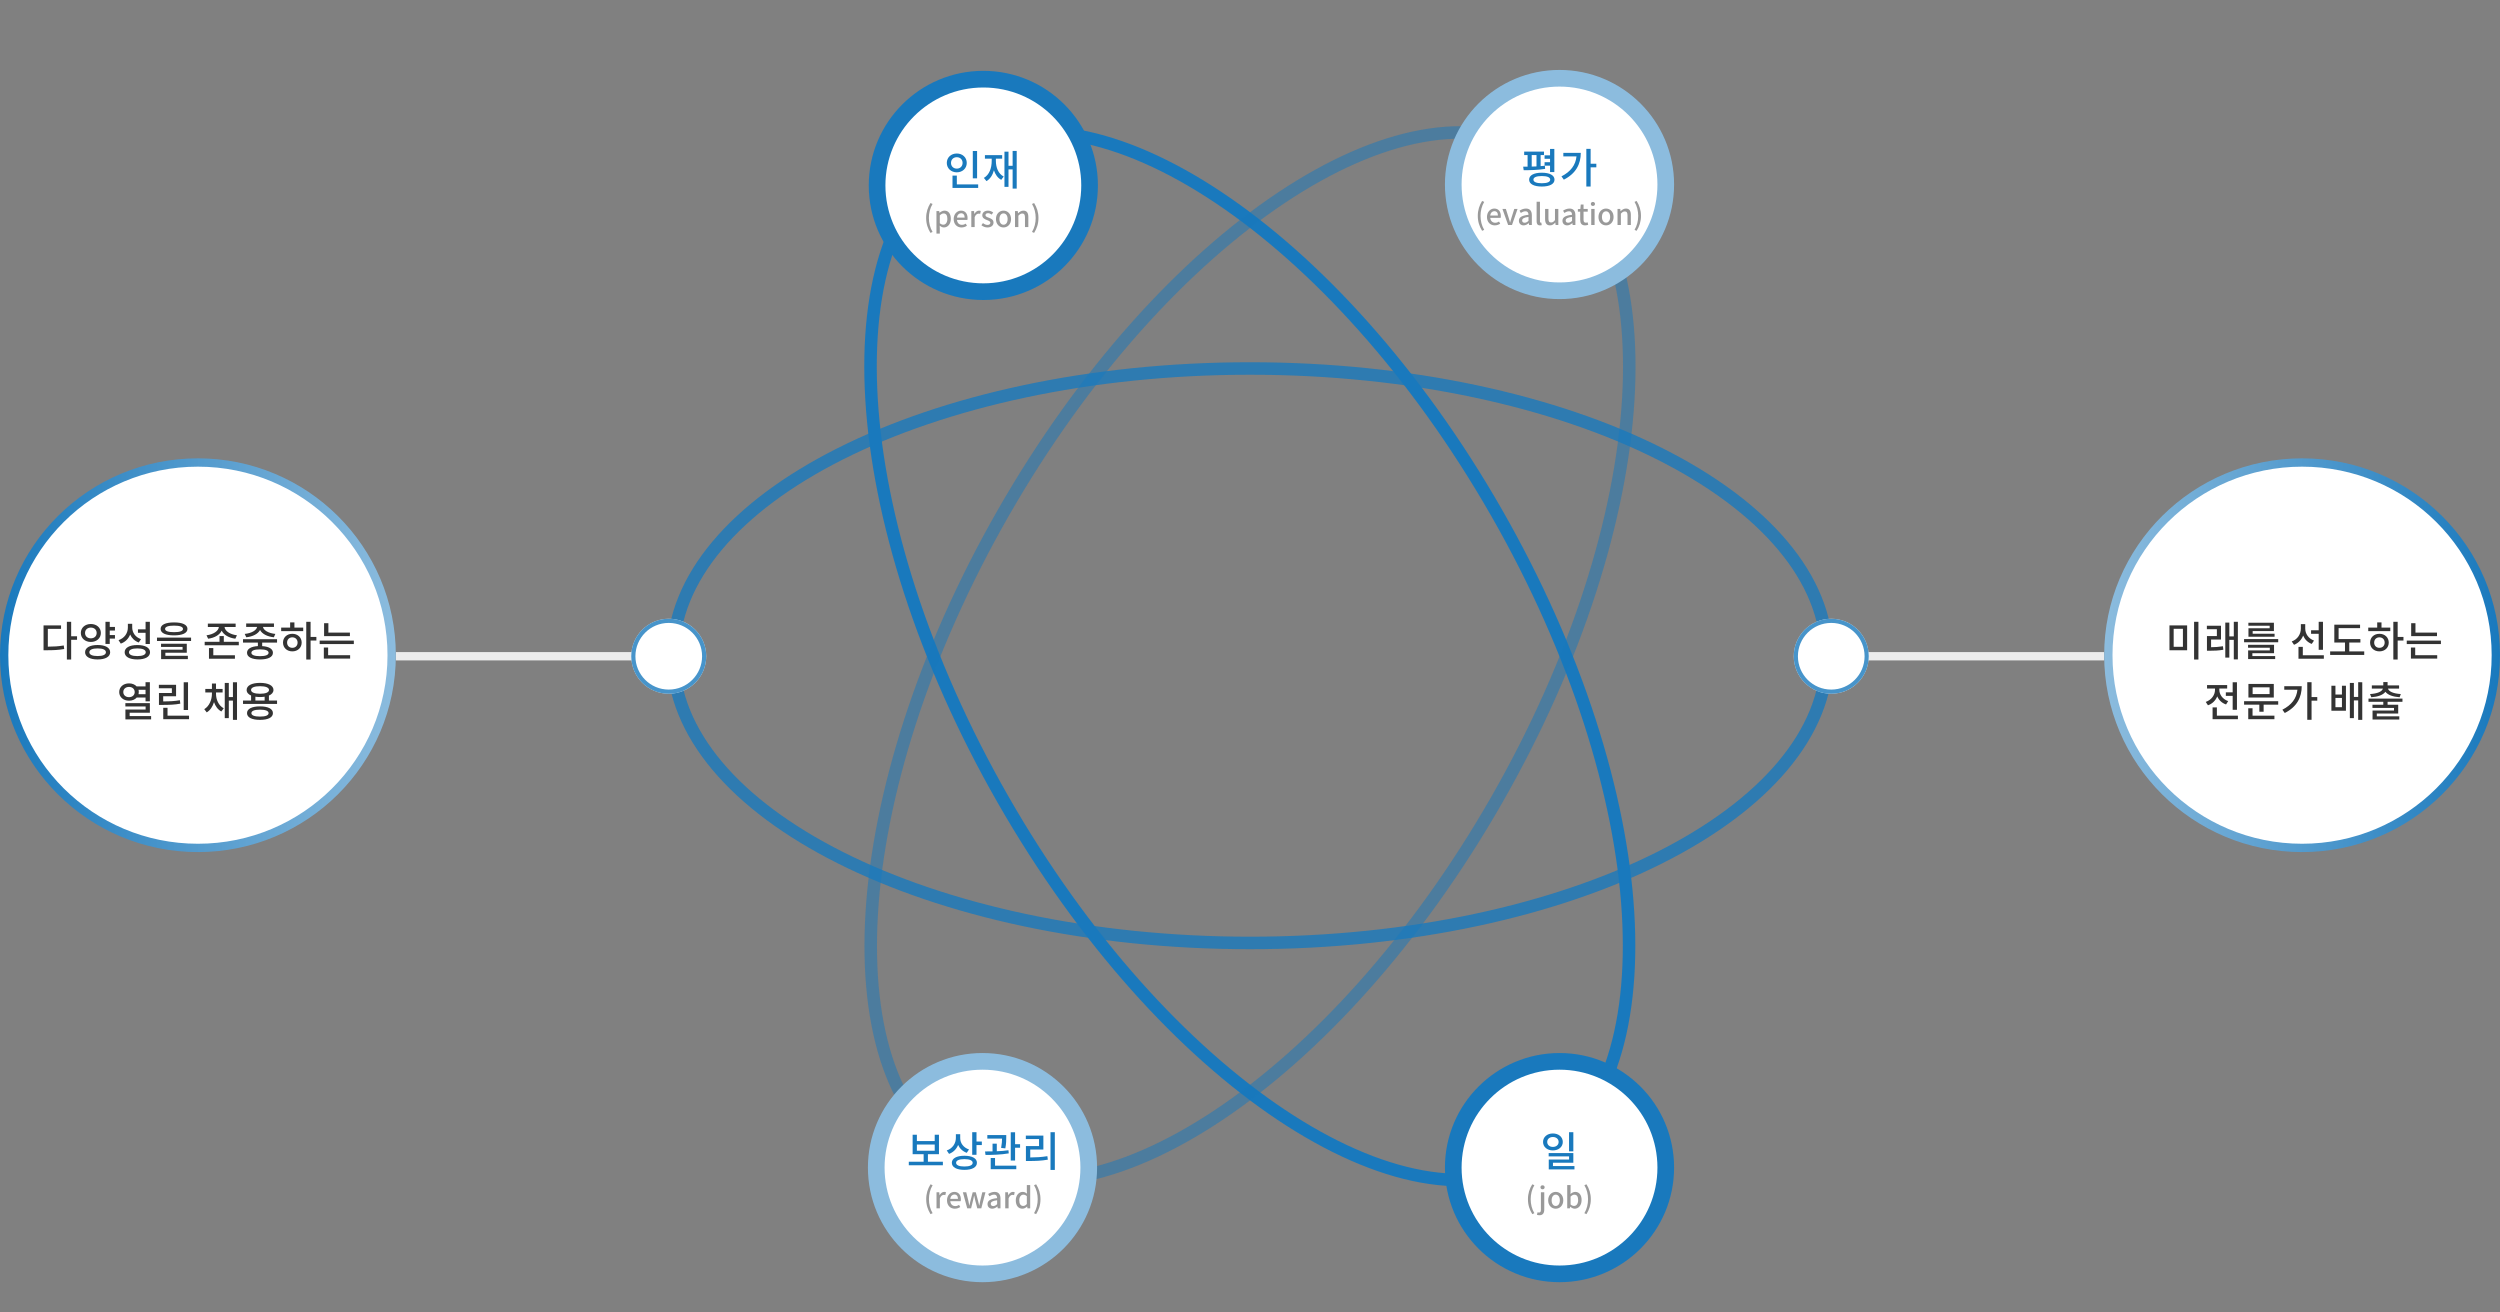 <svg width="1200" height="630" viewBox="0 0 1200 630" fill="none" xmlns="http://www.w3.org/2000/svg">
<rect x="0" y="0" width="1200" height="630" fill="#808080" stroke="none"/>
<rect x="880" y="313" width="130" height="4" fill="#ECECEC"/>
<rect x="190" y="313" width="130" height="4" fill="#ECECEC"/>
<path d="M188 314.5C188 365.576 146.372 407 95 407C43.628 407 2 365.576 2 314.5C2 263.424 43.628 222 95 222C146.372 222 188 263.424 188 314.5Z" fill="white" stroke="url(#paint0_linear_304_172)" stroke-width="4"/>
<path d="M1198 314.5C1198 365.576 1156.37 407 1105 407C1053.63 407 1012 365.576 1012 314.5C1012 263.424 1053.63 222 1105 222C1156.37 222 1198 263.424 1198 314.5Z" fill="white" stroke="url(#paint1_linear_304_172)" stroke-width="4"/>
<path d="M718.305 246.009C756.785 313.211 778.063 381.774 781.469 438.211C784.887 494.854 770.305 538.266 738.413 556.832C706.521 575.398 661.943 566.425 615.002 535.118C568.231 503.926 519.983 451.064 481.503 383.861C443.023 316.659 421.745 248.097 418.339 191.66C414.92 135.016 429.503 91.604 461.394 73.038C493.286 54.473 537.864 63.445 584.806 94.752C631.576 125.945 679.825 178.806 718.305 246.009Z" stroke="#1979BD" stroke-width="6"/>
<path d="M718.402 383.99C679.922 451.193 631.674 504.055 584.903 535.247C537.962 566.554 493.384 575.527 461.492 556.961C429.6 538.395 415.018 494.983 418.436 438.34C421.842 381.903 443.121 313.34 481.6 246.138C520.08 178.935 568.329 126.074 615.099 94.881C662.041 63.574 706.619 54.602 738.511 73.167C770.403 91.733 784.985 135.145 781.566 191.789C778.161 248.226 756.882 316.788 718.402 383.99Z" stroke="#1979BD" stroke-opacity="0.5" stroke-width="6"/>
<path d="M600 452.616C523.047 452.616 453.528 436.917 403.358 411.676C353.014 386.347 323 351.907 323 314.745C323 277.583 353.014 243.143 403.358 217.814C453.528 192.573 523.047 176.874 600 176.874C676.953 176.874 746.472 192.573 796.642 217.814C846.986 243.143 877 277.583 877 314.745C877 351.907 846.986 386.347 796.642 411.676C746.472 436.917 676.953 452.616 600 452.616Z" stroke="#1979BD" stroke-opacity="0.8" stroke-width="6"/>
<circle cx="748.566" cy="560.453" r="51" fill="white" stroke="#1979BD" stroke-width="8"/>
<circle cx="471.598" cy="560.453" r="51" fill="white" stroke="#8CBCDE" stroke-width="8"/>
<circle cx="748.566" cy="88.567" r="51" fill="white" stroke="#8CBCDE" stroke-width="8"/>
<circle cx="472" cy="89" r="51" fill="white" stroke="#1979BD" stroke-width="8"/>
<path d="M469.002 72.48H466.942V85.6H469.002V72.48ZM456.482 78.2C456.482 76.54 457.662 75.46 459.262 75.46C460.842 75.46 462.042 76.54 462.042 78.2C462.042 79.84 460.842 80.94 459.262 80.94C457.662 80.94 456.482 79.84 456.482 78.2ZM464.042 78.2C464.042 75.56 461.982 73.68 459.262 73.68C456.542 73.68 454.462 75.56 454.462 78.2C454.462 80.82 456.542 82.72 459.262 82.72C461.982 82.72 464.042 80.82 464.042 78.2ZM459.282 88.52V84.28H457.202V90.2H469.522V88.52H459.282ZM478.02 76.16H481.04V74.46H472.76V76.16H476.02V77.16C476.02 80.74 474.88 83.88 472.26 85.4L473.52 86.94C475.3 85.88 476.46 84.04 477.08 81.74C477.74 83.74 478.86 85.38 480.58 86.32L481.78 84.74C479.16 83.38 478.02 80.42 478.02 77.16V76.16ZM486.06 72.46V79.6H484.08V72.8H482.14V89.7H484.08V81.3H486.06V90.54H488.02V72.46H486.06Z" fill="#1979BD"/>
<path d="M446.62 111.786L447.628 111.338C446.424 109.336 445.864 106.97 445.864 104.618C445.864 102.28 446.424 99.914 447.628 97.898L446.62 97.464C445.318 99.578 444.548 101.86 444.548 104.618C444.548 107.404 445.318 109.658 446.62 111.786ZM449.496 112.122H451.106V109.63L451.05 108.314C451.708 108.874 452.394 109.182 453.08 109.182C454.816 109.182 456.398 107.67 456.398 105.024C456.398 102.658 455.306 101.104 453.36 101.104C452.492 101.104 451.652 101.58 450.98 102.14H450.938L450.812 101.3H449.496V112.122ZM452.772 107.852C452.296 107.852 451.708 107.67 451.106 107.152V103.386C451.75 102.756 452.324 102.448 452.926 102.448C454.214 102.448 454.732 103.442 454.732 105.052C454.732 106.858 453.892 107.852 452.772 107.852ZM461.521 109.182C462.529 109.182 463.411 108.846 464.125 108.37L463.565 107.348C463.005 107.712 462.417 107.922 461.731 107.922C460.401 107.922 459.477 107.04 459.351 105.57H464.349C464.391 105.374 464.433 105.066 464.433 104.744C464.433 102.574 463.327 101.104 461.283 101.104C459.491 101.104 457.769 102.658 457.769 105.15C457.769 107.698 459.435 109.182 461.521 109.182ZM459.337 104.45C459.491 103.106 460.345 102.364 461.311 102.364C462.431 102.364 463.033 103.134 463.033 104.45H459.337ZM466.231 109H467.841V104.198C468.317 102.98 469.073 102.546 469.703 102.546C470.011 102.546 470.207 102.588 470.473 102.672L470.767 101.272C470.529 101.16 470.277 101.104 469.899 101.104C469.073 101.104 468.261 101.692 467.715 102.686H467.673L467.547 101.3H466.231V109ZM473.963 109.182C475.867 109.182 476.889 108.132 476.889 106.844C476.889 105.388 475.699 104.912 474.621 104.506C473.781 104.198 473.025 103.946 473.025 103.288C473.025 102.756 473.417 102.336 474.271 102.336C474.901 102.336 475.447 102.616 475.979 103.008L476.735 102.014C476.119 101.524 475.265 101.104 474.243 101.104C472.535 101.104 471.499 102.07 471.499 103.358C471.499 104.66 472.633 105.206 473.669 105.598C474.495 105.92 475.363 106.228 475.363 106.928C475.363 107.516 474.929 107.964 474.005 107.964C473.179 107.964 472.507 107.614 471.821 107.082L471.065 108.118C471.821 108.734 472.899 109.182 473.963 109.182ZM481.684 109.182C483.588 109.182 485.31 107.712 485.31 105.15C485.31 102.588 483.588 101.104 481.684 101.104C479.78 101.104 478.058 102.588 478.058 105.15C478.058 107.712 479.78 109.182 481.684 109.182ZM481.684 107.866C480.48 107.866 479.724 106.788 479.724 105.15C479.724 103.526 480.48 102.434 481.684 102.434C482.902 102.434 483.658 103.526 483.658 105.15C483.658 106.788 482.902 107.866 481.684 107.866ZM487.203 109H488.813V103.54C489.485 102.854 489.975 102.49 490.689 102.49C491.599 102.49 491.991 103.022 491.991 104.352V109H493.601V104.156C493.601 102.196 492.873 101.104 491.235 101.104C490.185 101.104 489.401 101.678 488.687 102.364H488.645L488.519 101.3H487.203V109ZM496.374 111.786C497.69 109.658 498.46 107.404 498.46 104.618C498.46 101.86 497.69 99.578 496.374 97.464L495.366 97.898C496.57 99.914 497.13 102.28 497.13 104.618C497.13 106.97 496.57 109.336 495.366 111.338L496.374 111.786Z" fill="#999999"/>
<path d="M440.103 549.38H448.663V552.34H440.103V549.38ZM445.403 557.64V554H450.703V544.68H448.663V547.72H440.103V544.68H438.063V554H443.343V557.64H436.223V559.34H452.583V557.64H445.403ZM465.122 551.74C462.442 550.86 460.902 548.66 460.902 546.34V544.4H458.822V546.18C458.822 548.78 457.282 551.24 454.442 552.22L455.542 553.86C457.622 553.1 459.102 551.54 459.902 549.58C460.662 551.28 462.102 552.66 464.042 553.36L465.122 551.74ZM462.902 559.92C460.382 559.92 458.922 559.3 458.922 558.14C458.922 557.02 460.382 556.38 462.902 556.38C465.422 556.38 466.882 557.02 466.882 558.14C466.882 559.3 465.422 559.92 462.902 559.92ZM462.902 554.76C459.182 554.76 456.882 556.02 456.882 558.14C456.882 560.28 459.182 561.54 462.902 561.54C466.642 561.54 468.922 560.28 468.922 558.14C468.922 556.02 466.642 554.76 462.902 554.76ZM468.722 547.94V543.46H466.662V554.32H468.722V549.64H471.282V547.94H468.722ZM482.56 551.22C483 548.88 483 547.1 483 545.88V544.84H473.92V546.52H480.98C480.96 547.64 480.9 549.06 480.54 551L482.56 551.22ZM484.06 552.12C482.28 552.4 480.34 552.52 478.46 552.6V548.96H476.42V552.66C475.14 552.7 473.9 552.7 472.82 552.7L473.04 554.38C476.18 554.38 480.44 554.28 484.2 553.62L484.06 552.12ZM477.62 555.84H475.54V561.2H487.82V559.52H477.62V555.84ZM487.24 549.2V543.48H485.16V557.04H487.24V550.9H489.64V549.2H487.24ZM494.518 551.78H500.818V545.08H492.398V546.76H498.738V550.12H492.438V557.28H493.978C497.158 557.28 499.858 557.18 502.958 556.64L502.738 554.96C499.878 555.42 497.378 555.56 494.518 555.58V551.78ZM504.238 543.44V561.58H506.318V543.44H504.238Z" fill="#1979BD"/>
<path d="M446.648 582.786L447.656 582.338C446.452 580.336 445.892 577.97 445.892 575.618C445.892 573.28 446.452 570.914 447.656 568.898L446.648 568.464C445.346 570.578 444.576 572.86 444.576 575.618C444.576 578.404 445.346 580.658 446.648 582.786ZM449.525 580H451.135V575.198C451.611 573.98 452.367 573.546 452.997 573.546C453.305 573.546 453.501 573.588 453.767 573.672L454.061 572.272C453.823 572.16 453.571 572.104 453.193 572.104C452.367 572.104 451.555 572.692 451.009 573.686H450.967L450.841 572.3H449.525V580ZM458.309 580.182C459.317 580.182 460.199 579.846 460.913 579.37L460.353 578.348C459.793 578.712 459.205 578.922 458.519 578.922C457.189 578.922 456.265 578.04 456.139 576.57H461.137C461.179 576.374 461.221 576.066 461.221 575.744C461.221 573.574 460.115 572.104 458.071 572.104C456.279 572.104 454.557 573.658 454.557 576.15C454.557 578.698 456.223 580.182 458.309 580.182ZM456.125 575.45C456.279 574.106 457.133 573.364 458.099 573.364C459.219 573.364 459.821 574.134 459.821 575.45H456.125ZM464.265 580H466.127L467.065 576.206C467.261 575.478 467.401 574.764 467.555 573.966H467.625C467.793 574.764 467.933 575.464 468.115 576.192L469.095 580H471.027L473.015 572.3H471.503L470.509 576.458C470.341 577.214 470.215 577.914 470.061 578.656H470.005C469.823 577.914 469.669 577.214 469.487 576.458L468.381 572.3H466.897L465.805 576.458C465.623 577.2 465.469 577.914 465.301 578.656H465.245C465.105 577.914 464.979 577.214 464.825 576.458L463.803 572.3H462.179L464.265 580ZM476.282 580.182C477.206 580.182 478.032 579.72 478.732 579.118H478.788L478.914 580H480.23V575.366C480.23 573.322 479.348 572.104 477.43 572.104C476.198 572.104 475.12 572.608 474.322 573.112L474.924 574.204C475.582 573.784 476.338 573.42 477.15 573.42C478.284 573.42 478.606 574.204 478.62 575.1C475.414 575.45 474.014 576.304 474.014 577.956C474.014 579.314 474.952 580.182 476.282 580.182ZM476.772 578.908C476.086 578.908 475.568 578.6 475.568 577.844C475.568 576.976 476.338 576.388 478.62 576.122V578.012C477.99 578.586 477.444 578.908 476.772 578.908ZM482.515 580H484.125V575.198C484.601 573.98 485.357 573.546 485.987 573.546C486.295 573.546 486.491 573.588 486.757 573.672L487.051 572.272C486.813 572.16 486.561 572.104 486.183 572.104C485.357 572.104 484.545 572.692 483.999 573.686H483.957L483.831 572.3H482.515V580ZM490.753 580.182C491.621 580.182 492.419 579.72 492.993 579.132H493.049L493.175 580H494.491V568.842H492.881V571.698L492.951 572.972C492.321 572.44 491.761 572.104 490.879 572.104C489.157 572.104 487.575 573.658 487.575 576.15C487.575 578.712 488.821 580.182 490.753 580.182ZM491.131 578.852C489.927 578.852 489.241 577.886 489.241 576.136C489.241 574.47 490.109 573.448 491.187 573.448C491.761 573.448 492.307 573.63 492.881 574.148V577.914C492.321 578.558 491.775 578.852 491.131 578.852ZM497.345 582.786C498.661 580.658 499.431 578.404 499.431 575.618C499.431 572.86 498.661 570.578 497.345 568.464L496.337 568.898C497.541 570.914 498.101 573.28 498.101 575.618C498.101 577.97 497.541 580.336 496.337 582.338L497.345 582.786Z" fill="#999999"/>
<path d="M744.022 82.58H746.082V71.48H744.022V74.56H741.402V76.22H744.022V77.86H741.402V79.52H744.022V82.58ZM735.222 74.44H737.522V79.88C736.742 79.92 735.982 79.94 735.222 79.96V74.44ZM741.542 79.56C740.882 79.64 740.202 79.7 739.502 79.74V74.44H741.122V72.76H731.602V74.44H733.242V80C732.502 80 731.782 80 731.122 80L731.362 81.7C734.262 81.7 738.262 81.64 741.662 81.06L741.542 79.56ZM740.062 87.96C737.482 87.96 736.042 87.34 736.042 86.24C736.042 85.1 737.482 84.5 740.062 84.5C742.642 84.5 744.102 85.1 744.102 86.24C744.102 87.34 742.642 87.96 740.062 87.96ZM740.062 82.9C736.282 82.9 733.982 84.12 733.982 86.24C733.982 88.32 736.282 89.54 740.062 89.54C743.842 89.54 746.162 88.32 746.162 86.24C746.162 84.12 743.842 82.9 740.062 82.9ZM750.4 73.38V75.06H756.72C756.3 79.22 753.92 82.4 749.5 84.66L750.64 86.24C756.54 83.26 758.78 78.62 758.78 73.38H750.4ZM766.24 78.6H763.5V71.46H761.44V89.52H763.5V80.32H766.24V78.6Z" fill="#1979BD"/>
<path d="M711.411 110.786L712.419 110.338C711.215 108.336 710.655 105.97 710.655 103.618C710.655 101.28 711.215 98.914 712.419 96.898L711.411 96.464C710.109 98.578 709.339 100.86 709.339 103.618C709.339 106.404 710.109 108.658 711.411 110.786ZM717.493 108.182C718.501 108.182 719.383 107.846 720.097 107.37L719.537 106.348C718.977 106.712 718.389 106.922 717.703 106.922C716.373 106.922 715.449 106.04 715.323 104.57H720.321C720.363 104.374 720.405 104.066 720.405 103.744C720.405 101.574 719.299 100.104 717.255 100.104C715.463 100.104 713.741 101.658 713.741 104.15C713.741 106.698 715.407 108.182 717.493 108.182ZM715.309 103.45C715.463 102.106 716.317 101.364 717.283 101.364C718.403 101.364 719.005 102.134 719.005 103.45H715.309ZM723.897 108H725.759L728.419 100.3H726.851L725.535 104.444C725.325 105.2 725.087 105.984 724.863 106.74H724.807C724.583 105.984 724.359 105.2 724.135 104.444L722.819 100.3H721.167L723.897 108ZM731.338 108.182C732.262 108.182 733.088 107.72 733.788 107.118H733.844L733.97 108H735.286V103.366C735.286 101.322 734.404 100.104 732.486 100.104C731.254 100.104 730.176 100.608 729.378 101.112L729.98 102.204C730.638 101.784 731.394 101.42 732.206 101.42C733.34 101.42 733.662 102.204 733.676 103.1C730.47 103.45 729.07 104.304 729.07 105.956C729.07 107.314 730.008 108.182 731.338 108.182ZM731.828 106.908C731.142 106.908 730.624 106.6 730.624 105.844C730.624 104.976 731.394 104.388 733.676 104.122V106.012C733.046 106.586 732.5 106.908 731.828 106.908ZM739.167 108.182C739.573 108.182 739.839 108.126 740.035 108.056L739.825 106.838C739.685 106.866 739.629 106.866 739.559 106.866C739.363 106.866 739.181 106.712 739.181 106.278V96.842H737.571V106.194C737.571 107.44 738.005 108.182 739.167 108.182ZM744.008 108.182C745.058 108.182 745.814 107.65 746.514 106.838H746.556L746.682 108H747.998V100.3H746.388V105.648C745.744 106.46 745.254 106.796 744.54 106.796C743.63 106.796 743.252 106.264 743.252 104.948V100.3H741.642V105.144C741.642 107.104 742.356 108.182 744.008 108.182ZM752.242 108.182C753.166 108.182 753.992 107.72 754.692 107.118H754.748L754.874 108H756.19V103.366C756.19 101.322 755.308 100.104 753.39 100.104C752.158 100.104 751.08 100.608 750.282 101.112L750.884 102.204C751.542 101.784 752.298 101.42 753.11 101.42C754.244 101.42 754.566 102.204 754.58 103.1C751.374 103.45 749.974 104.304 749.974 105.956C749.974 107.314 750.912 108.182 752.242 108.182ZM752.732 106.908C752.046 106.908 751.528 106.6 751.528 105.844C751.528 104.976 752.298 104.388 754.58 104.122V106.012C753.95 106.586 753.404 106.908 752.732 106.908ZM760.832 108.182C761.392 108.182 761.91 108.042 762.344 107.902L762.05 106.712C761.826 106.81 761.49 106.894 761.224 106.894C760.426 106.894 760.104 106.418 760.104 105.494V101.588H762.106V100.3H760.104V98.172H758.76L758.578 100.3L757.374 100.384V101.588H758.494V105.48C758.494 107.104 759.096 108.182 760.832 108.182ZM763.793 108H765.403V100.3H763.793V108ZM764.591 98.858C765.179 98.858 765.599 98.48 765.599 97.892C765.599 97.318 765.179 96.94 764.591 96.94C764.003 96.94 763.597 97.318 763.597 97.892C763.597 98.48 764.003 98.858 764.591 98.858ZM770.893 108.182C772.797 108.182 774.519 106.712 774.519 104.15C774.519 101.588 772.797 100.104 770.893 100.104C768.989 100.104 767.267 101.588 767.267 104.15C767.267 106.712 768.989 108.182 770.893 108.182ZM770.893 106.866C769.689 106.866 768.933 105.788 768.933 104.15C768.933 102.526 769.689 101.434 770.893 101.434C772.111 101.434 772.867 102.526 772.867 104.15C772.867 105.788 772.111 106.866 770.893 106.866ZM776.412 108H778.022V102.54C778.694 101.854 779.184 101.49 779.898 101.49C780.808 101.49 781.2 102.022 781.2 103.352V108H782.81V103.156C782.81 101.196 782.082 100.104 780.444 100.104C779.394 100.104 778.61 100.678 777.896 101.364H777.854L777.728 100.3H776.412V108ZM785.583 110.786C786.899 108.658 787.669 106.404 787.669 103.618C787.669 100.86 786.899 98.578 785.583 96.464L784.575 96.898C785.779 98.914 786.339 101.28 786.339 103.618C786.339 105.97 785.779 108.336 784.575 110.338L785.583 110.786Z" fill="#999999"/>
<path d="M755.201 543.46H753.141V552.64H755.201V543.46ZM742.661 548.14C742.661 546.7 743.821 545.76 745.381 545.76C746.961 545.76 748.141 546.7 748.141 548.14C748.141 549.58 746.961 550.52 745.381 550.52C743.821 550.52 742.661 549.58 742.661 548.14ZM750.141 548.14C750.141 545.76 748.121 544.06 745.381 544.06C742.661 544.06 740.661 545.76 740.661 548.14C740.661 550.52 742.661 552.2 745.381 552.2C748.121 552.2 750.141 550.52 750.141 548.14ZM745.421 559.7V558.1H755.201V553.46H743.361V555.08H753.161V556.58H743.401V561.32H755.741V559.7H745.421Z" fill="#1979BD"/>
<path d="M735.487 582.786L736.495 582.338C735.291 580.336 734.731 577.97 734.731 575.618C734.731 573.28 735.291 570.914 736.495 568.898L735.487 568.464C734.185 570.578 733.415 572.86 733.415 575.618C733.415 578.404 734.185 580.658 735.487 582.786ZM738.921 583.318C740.629 583.318 741.245 582.184 741.245 580.574V572.3H739.635V580.602C739.635 581.512 739.439 582.03 738.725 582.03C738.473 582.03 738.235 581.96 738.025 581.904L737.731 583.108C738.011 583.22 738.403 583.318 738.921 583.318ZM740.419 570.858C741.007 570.858 741.427 570.48 741.427 569.892C741.427 569.318 741.007 568.94 740.419 568.94C739.831 568.94 739.425 569.318 739.425 569.892C739.425 570.48 739.831 570.858 740.419 570.858ZM746.748 580.182C748.652 580.182 750.374 578.712 750.374 576.15C750.374 573.588 748.652 572.104 746.748 572.104C744.844 572.104 743.122 573.588 743.122 576.15C743.122 578.712 744.844 580.182 746.748 580.182ZM746.748 578.866C745.544 578.866 744.788 577.788 744.788 576.15C744.788 574.526 745.544 573.434 746.748 573.434C747.966 573.434 748.722 574.526 748.722 576.15C748.722 577.788 747.966 578.866 746.748 578.866ZM755.852 580.182C757.588 580.182 759.17 578.67 759.17 576.024C759.17 573.658 758.064 572.104 756.118 572.104C755.306 572.104 754.48 572.538 753.822 573.112L753.878 571.796V568.842H752.268V580H753.528L753.682 579.202H753.724C754.382 579.818 755.152 580.182 755.852 580.182ZM755.544 578.852C755.068 578.852 754.466 578.67 753.878 578.152V574.386C754.508 573.756 755.096 573.448 755.698 573.448C756.986 573.448 757.504 574.442 757.504 576.052C757.504 577.858 756.664 578.852 755.544 578.852ZM761.506 582.786C762.822 580.658 763.592 578.404 763.592 575.618C763.592 572.86 762.822 570.578 761.506 568.464L760.498 568.898C761.702 570.914 762.262 573.28 762.262 575.618C762.262 577.97 761.702 580.336 760.498 582.338L761.506 582.786Z" fill="#999999"/>
<path d="M22.96 301.86H29.3V300.18H20.9V312.12H22.38C25.64 312.12 28.08 312.02 30.82 311.52L30.6 309.82C28.08 310.26 25.88 310.38 22.96 310.4V301.86ZM36.98 305.42H34.16V298.46H32.1V316.56H34.16V307.12H36.98V305.42ZM40.819 303.82C40.819 302.26 41.999 301.24 43.599 301.24C45.219 301.24 46.399 302.26 46.399 303.82C46.399 305.4 45.219 306.4 43.599 306.4C41.999 306.4 40.819 305.4 40.819 303.82ZM48.419 303.82C48.419 301.28 46.359 299.52 43.599 299.52C40.859 299.52 38.799 301.28 38.799 303.82C38.799 306.36 40.859 308.14 43.599 308.14C46.359 308.14 48.419 306.36 48.419 303.82ZM46.859 314.9C44.339 314.9 42.879 314.26 42.879 313.08C42.879 311.88 44.339 311.24 46.859 311.24C49.379 311.24 50.839 311.88 50.839 313.08C50.839 314.26 49.379 314.9 46.859 314.9ZM46.859 309.6C43.159 309.6 40.839 310.9 40.839 313.08C40.839 315.24 43.159 316.54 46.859 316.54C50.579 316.54 52.879 315.24 52.879 313.08C52.879 310.9 50.579 309.6 46.859 309.6ZM55.179 302.64V300.94H52.679V298.46H50.619V309.1H52.679V306.54H55.179V304.84H52.679V302.64H55.179ZM69.877 309.12H71.937V298.46H69.877V302.08H66.217V303.76H69.877V309.12ZM67.697 306.78C64.957 305.88 63.457 303.62 63.457 301.12V299.44H61.377V301.22C61.377 303.86 59.797 306.3 56.897 307.28L57.977 308.94C60.157 308.16 61.677 306.58 62.477 304.58C63.257 306.34 64.657 307.7 66.597 308.4L67.697 306.78ZM65.917 314.92C63.357 314.92 61.897 314.26 61.897 313.08C61.897 311.9 63.357 311.24 65.917 311.24C68.477 311.24 69.957 311.9 69.957 313.08C69.957 314.26 68.477 314.92 65.917 314.92ZM65.917 309.62C62.157 309.62 59.837 310.9 59.837 313.08C59.837 315.26 62.157 316.54 65.917 316.54C69.697 316.54 72.017 315.26 72.017 313.08C72.017 310.9 69.697 309.62 65.917 309.62ZM83.535 300.3C86.335 300.3 87.835 300.84 87.835 301.88C87.835 302.9 86.335 303.44 83.535 303.44C80.736 303.44 79.236 302.9 79.236 301.88C79.236 300.84 80.736 300.3 83.535 300.3ZM83.535 304.98C87.576 304.98 89.975 303.88 89.975 301.88C89.975 299.86 87.576 298.76 83.535 298.76C79.475 298.76 77.096 299.86 77.096 301.88C77.096 303.88 79.475 304.98 83.535 304.98ZM79.376 313.3H89.656V308.98H77.296V310.54H87.635V311.84H77.335V316.38H90.175V314.8H79.376V313.3ZM75.356 306.04V307.68H91.716V306.04H75.356ZM99.906 306.58C103.026 306.18 105.446 304.72 106.406 302.72C107.386 304.72 109.826 306.18 112.966 306.58L113.726 304.94C110.326 304.52 107.946 302.82 107.786 300.96H113.106V299.32H99.766V300.96H105.046C104.886 302.82 102.546 304.52 99.126 304.94L99.906 306.58ZM102.386 311.06H100.306V316.2H112.766V314.52H102.386V311.06ZM107.426 308.08V305.32H105.366V308.08H98.246V309.74H114.626V308.08H107.426ZM118.205 305.9C121.365 305.56 123.845 304.26 124.825 302.4C125.785 304.26 128.265 305.56 131.445 305.9L132.165 304.28C128.825 303.94 126.505 302.54 126.225 300.92H131.505V299.26H118.165V300.92H123.405C123.125 302.54 120.805 303.94 117.465 304.28L118.205 305.9ZM128.925 313.34C128.925 314.38 127.425 314.96 124.785 314.96C122.145 314.96 120.665 314.38 120.665 313.34C120.665 312.26 122.145 311.7 124.785 311.7C127.425 311.7 128.925 312.26 128.925 313.34ZM132.985 308.46V306.82H116.645V308.46H123.785V310.12C120.505 310.32 118.565 311.46 118.565 313.34C118.565 315.38 120.905 316.54 124.785 316.54C128.685 316.54 131.005 315.38 131.005 313.34C131.005 311.46 129.105 310.34 125.845 310.14V308.46H132.985ZM140.323 310.96C138.863 310.96 137.803 309.96 137.803 308.44C137.803 306.92 138.863 305.92 140.323 305.92C141.783 305.92 142.843 306.92 142.843 308.44C142.843 309.96 141.783 310.96 140.323 310.96ZM140.323 304.22C137.723 304.22 135.843 305.98 135.843 308.44C135.843 310.92 137.723 312.66 140.323 312.66C142.903 312.66 144.803 310.92 144.803 308.44C144.803 305.98 142.903 304.22 140.323 304.22ZM141.323 298.76H139.263V301.26H134.963V302.94H145.543V301.26H141.323V298.76ZM151.863 305.74H149.083V298.48H147.003V316.56H149.083V307.46H151.863V305.74ZM167.961 303.66H157.621V299.12H155.561V305.34H167.961V303.66ZM157.501 310.82H155.441V316.14H168.061V314.48H157.501V310.82ZM153.441 307.5V309.16H169.841V307.5H153.441ZM59.177 332.18C59.177 330.7 60.337 329.72 61.937 329.72C63.497 329.72 64.657 330.7 64.657 332.18C64.657 333.66 63.497 334.64 61.937 334.64C60.337 334.64 59.177 333.66 59.177 332.18ZM69.857 331.1V333.2H66.497C66.577 332.88 66.617 332.52 66.617 332.18C66.617 331.8 66.577 331.44 66.477 331.1H69.857ZM69.857 334.82V336.64H71.937V327.46H69.857V329.48H65.597C64.757 328.56 63.457 328.02 61.937 328.02C59.217 328.02 57.217 329.74 57.217 332.18C57.217 334.6 59.217 336.34 61.937 336.34C63.477 336.34 64.817 335.76 65.637 334.82H69.857ZM62.237 343.7V342.1H71.937V337.5H60.177V339.1H69.897V340.58H60.197V345.32H72.537V343.7H62.237ZM90.255 327.5H88.175V340.8H90.255V327.5ZM86.335 336.1C83.796 336.56 81.615 336.66 78.335 336.68V334.2H84.516V328.72H76.255V330.38H82.496V332.64H76.296V338.36H77.816C81.456 338.36 83.816 338.26 86.555 337.76L86.335 336.1ZM80.415 343.52V339.74H78.356V345.2H90.736V343.52H80.415ZM103.686 332.38H106.846V330.7H103.686V328.1H101.726V330.7H98.546V332.38H101.726V333C101.726 335.86 100.506 338.94 98.046 340.4L99.226 341.94C100.946 340.94 102.086 339.12 102.726 337.02C103.386 338.96 104.546 340.62 106.246 341.52L107.386 339.98C104.906 338.66 103.686 335.8 103.686 333V332.38ZM111.806 327.48V334.6H109.826V327.82H107.886V344.7H109.826V336.3H111.806V345.54H113.766V327.48H111.806ZM124.785 343.96C122.145 343.96 120.665 343.4 120.665 342.3C120.665 341.22 122.145 340.64 124.785 340.64C127.425 340.64 128.925 341.22 128.925 342.3C128.925 343.4 127.425 343.96 124.785 343.96ZM124.785 339.06C120.905 339.06 118.565 340.24 118.565 342.3C118.565 344.38 120.905 345.54 124.785 345.54C128.685 345.54 131.005 344.38 131.005 342.3C131.005 340.24 128.685 339.06 124.785 339.06ZM122.585 334.42C123.245 334.52 124.025 334.58 124.825 334.58C125.625 334.58 126.365 334.52 127.025 334.42V336.26H122.585V334.42ZM124.825 329.38C127.505 329.38 129.125 330.02 129.125 331.18C129.125 332.34 127.505 333 124.825 333C122.125 333 120.505 332.34 120.505 331.18C120.505 330.02 122.125 329.38 124.825 329.38ZM129.085 336.26V333.88C130.465 333.28 131.265 332.36 131.265 331.18C131.265 329.06 128.765 327.78 124.825 327.78C120.865 327.78 118.385 329.06 118.385 331.18C118.385 332.36 119.165 333.28 120.525 333.86V336.26H116.645V337.9H132.985V336.26H129.085Z" fill="#333333"/>
<path d="M1041.34 300.18V312.12H1049.82V300.18H1041.34ZM1047.8 301.82V310.46H1043.36V301.82H1047.8ZM1053.16 298.46V316.58H1055.24V298.46H1053.16ZM1061.32 306.98H1066.08V300.34H1059.3V302.02H1064.1V305.32H1059.34V312.36H1060.56C1062.78 312.36 1064.78 312.3 1067.2 311.88L1067.02 310.2C1064.96 310.54 1063.2 310.64 1061.32 310.66V306.98ZM1072.22 298.48V305.46H1070.08V298.84H1068.14V315.64H1070.08V307.14H1072.22V316.52H1074.18V298.48H1072.22ZM1089.44 301.56H1079.26V305.62H1091.8V304.18H1081.28V302.9H1091.48V298.92H1079.22V300.34H1089.44V301.56ZM1081.14 313.54H1091.54V309.5H1079.06V310.92H1089.5V312.2H1079.1V316.34H1092.08V314.92H1081.14V313.54ZM1077.16 306.76V308.28H1093.54V306.76H1077.16ZM1112.97 311.92H1115.03V298.48H1112.97V302.54H1109.31V304.24H1112.97V311.92ZM1110.73 307.48C1108.03 306.5 1106.51 304.16 1106.51 301.72V299.58H1104.41V301.68C1104.41 304.36 1102.85 306.9 1100.03 307.9L1101.13 309.5C1103.21 308.7 1104.71 307.1 1105.51 305.08C1106.27 306.9 1107.69 308.36 1109.63 309.08L1110.73 307.48ZM1105.35 314.52V310.5H1103.27V316.2H1115.45V314.52H1105.35ZM1127.65 312.68V308.42H1132.99V306.76H1122.53V301.5H1132.83V299.84H1120.47V308.42H1125.59V312.68H1118.47V314.38H1134.83V312.68H1127.65ZM1142.12 310.96C1140.66 310.96 1139.6 309.96 1139.6 308.44C1139.6 306.92 1140.66 305.92 1142.12 305.92C1143.58 305.92 1144.64 306.92 1144.64 308.44C1144.64 309.96 1143.58 310.96 1142.12 310.96ZM1142.12 304.22C1139.52 304.22 1137.64 305.98 1137.64 308.44C1137.64 310.92 1139.52 312.66 1142.12 312.66C1144.7 312.66 1146.6 310.92 1146.6 308.44C1146.6 305.98 1144.7 304.22 1142.12 304.22ZM1143.12 298.76H1141.06V301.26H1136.76V302.94H1147.34V301.26H1143.12V298.76ZM1153.66 305.74H1150.88V298.48H1148.8V316.56H1150.88V307.46H1153.66V305.74ZM1169.76 303.66H1159.42V299.12H1157.36V305.34H1169.76V303.66ZM1159.3 310.82H1157.24V316.14H1169.86V314.48H1159.3V310.82ZM1155.24 307.5V309.16H1171.64V307.5H1155.24ZM1068.4 332.32V334.02H1071.68V340.7H1073.74V327.5H1071.68V332.32H1068.4ZM1069.52 336.54C1066.82 335.6 1065.28 333.34 1065.28 331.12V330.5H1069.04V328.84H1059.38V330.5H1063.2V331.12C1063.2 333.56 1061.56 335.94 1058.76 336.92L1059.82 338.54C1061.96 337.8 1063.48 336.22 1064.28 334.26C1065.04 336.04 1066.5 337.46 1068.5 338.14L1069.52 336.54ZM1064.1 343.52V339.56H1062.04V345.2H1074.2V343.52H1064.1ZM1089.4 333.16H1081.26V329.92H1089.4V333.16ZM1091.42 328.28H1079.24V334.8H1091.42V328.28ZM1081.22 339.98H1079.16V345.2H1091.72V343.52H1081.22V339.98ZM1077.16 336.58V338.24H1084.48V341.62H1086.54V338.24H1093.54V336.58H1077.16ZM1096.45 329.38V331.06H1102.77C1102.35 335.22 1099.97 338.4 1095.55 340.66L1096.69 342.24C1102.59 339.26 1104.83 334.62 1104.83 329.38H1096.45ZM1112.29 334.6H1109.55V327.46H1107.49V345.52H1109.55V336.32H1112.29V334.6ZM1124.13 339.46H1121.01V335.02H1124.13V339.46ZM1124.13 333.38H1121.01V329.14H1119.07V341.14H1126.05V329.14H1124.13V333.38ZM1131.93 327.46V334.52H1129.87V327.82H1127.93V344.7H1129.87V336.2H1131.93V345.54H1133.89V327.48L1131.93 327.46ZM1138.22 334.68C1141.42 334.46 1143.86 333.58 1145 332.06C1146.14 333.58 1148.62 334.46 1151.82 334.68L1152.38 333.14C1148.86 332.94 1146.62 331.94 1146.22 330.52H1151.56V328.98H1146.04V327.4H1143.98V328.98H1138.48V330.52H1143.8C1143.4 331.94 1141.18 332.94 1137.62 333.14L1138.22 334.68ZM1153.18 336.88V335.34H1136.88V336.88H1143.98V338.28H1138.78V339.8H1149.12V341.06H1138.82V345.38H1151.66V343.84H1140.86V342.48H1151.14V338.28H1146.04V336.88H1153.18Z" fill="#333333"/>
<circle cx="879" cy="315" r="18" fill="white"/>
<circle cx="879" cy="315" r="17" stroke="#1979BD" stroke-opacity="0.8" stroke-width="2"/>
<circle cx="321" cy="315" r="18" fill="white"/>
<circle cx="321" cy="315" r="17" stroke="#1979BD" stroke-opacity="0.8" stroke-width="2"/>
<defs>
<linearGradient id="paint0_linear_304_172" x1="0" y1="409" x2="190" y2="409" gradientUnits="userSpaceOnUse">
<stop stop-color="#1979BD"/>
<stop offset="1" stop-color="#8CBCDE"/>
</linearGradient>
<linearGradient id="paint1_linear_304_172" x1="1200" y1="409" x2="1010" y2="409" gradientUnits="userSpaceOnUse">
<stop stop-color="#1979BD"/>
<stop offset="1" stop-color="#8CBCDE"/>
</linearGradient>
</defs>
</svg>
